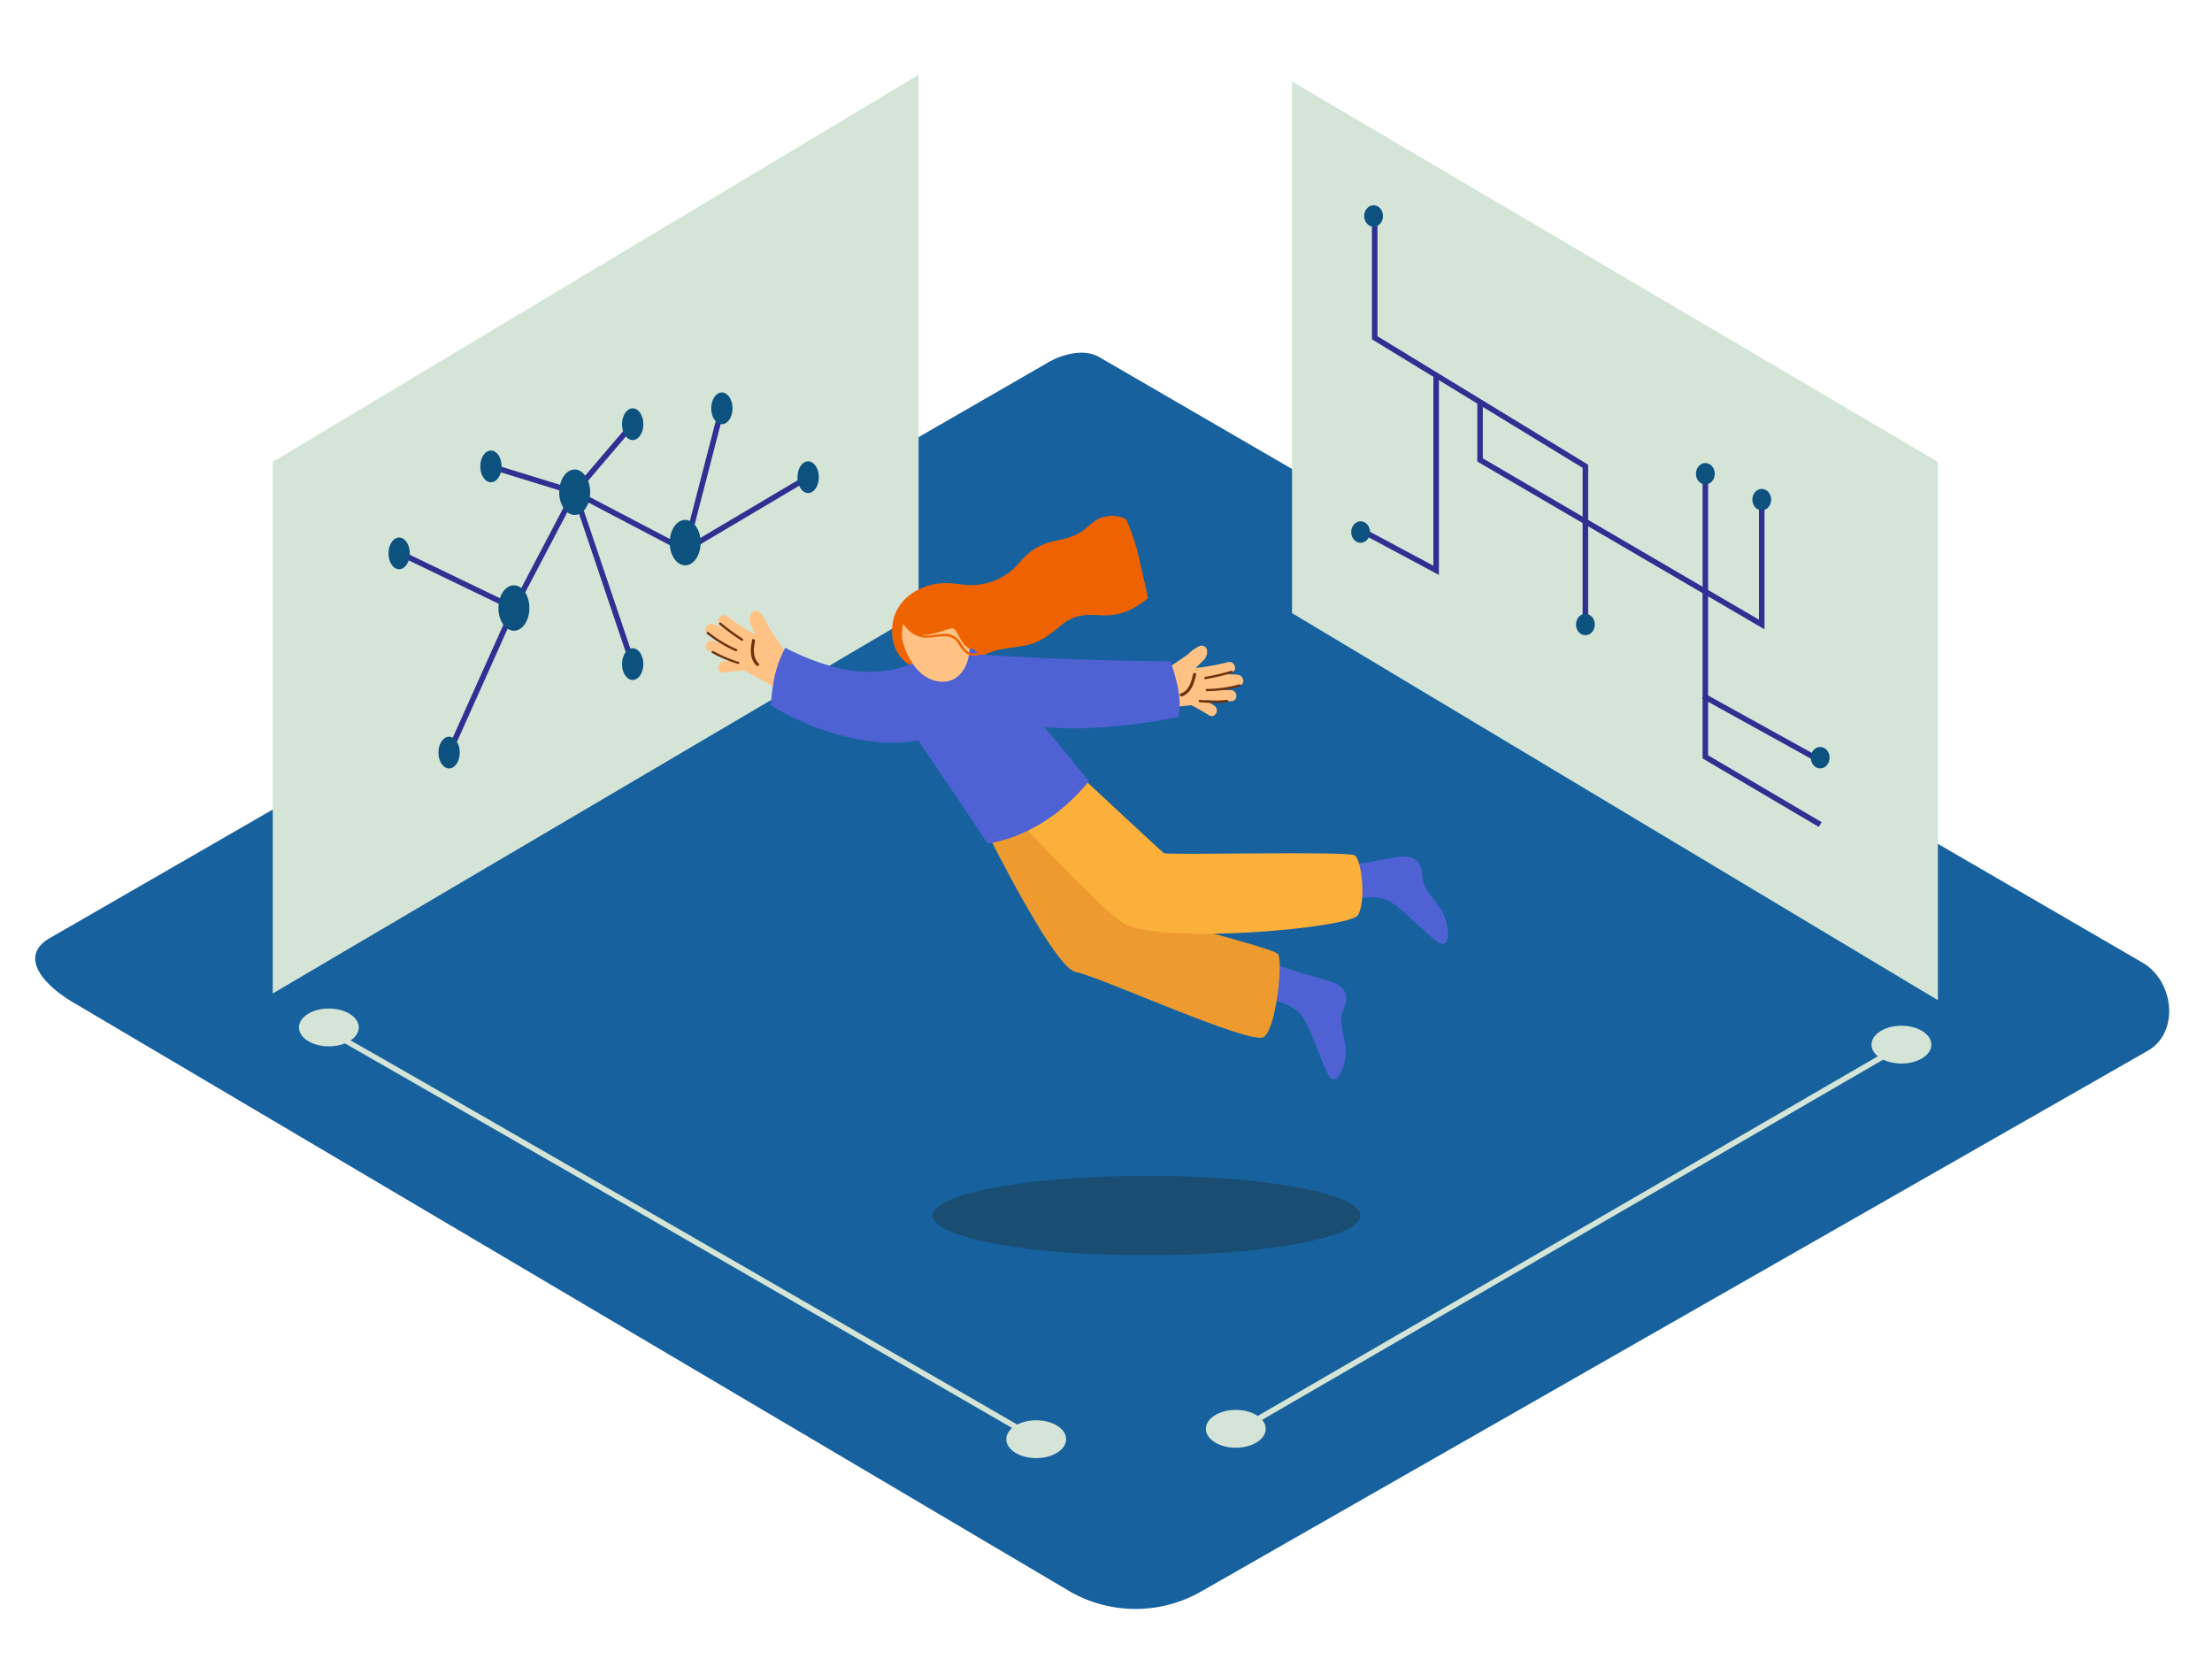 <svg id="Layer_2" data-name="Layer 2" xmlns="http://www.w3.org/2000/svg" viewBox="0 0 400 300" width="406" height="306" class="illustration styles_illustrationTablet__1DWOa"><title>PP</title><path d="M193.6,287.12,13.87,180.9C8.15,177.69,3.24,172.42,8.82,169L189.19,65c2.71-1.68,6.82-2.78,9.57-1.18L387.42,173.32c5.72,3.32,6.75,12.6,1,15.93L217.29,287A23.9,23.9,0,0,1,193.6,287.12Z" fill="#17619e"></path><polygon points="49.32 82.78 49.32 178.91 166.11 110.14 166.11 12.79 49.32 82.78" fill="#d4e5d7"></polygon><ellipse cx="207.33" cy="219.07" rx="38.68" ry="7.2" fill="#194e72"></ellipse><path d="M58.77,184.76l-.9.61c23.15,13.17,84.46,48.57,128.66,74.14l.86-.66C141.56,232.34,82.14,198,58.77,184.76Z" fill="#d4e5d7"></path><path d="M344.69,187.3,223.47,257.6l1,.59,121.33-70.37Z" fill="#d4e5d7"></path><ellipse cx="223.47" cy="257.63" rx="5.41" ry="3.42" fill="#d4e5d7"></ellipse><ellipse cx="187.38" cy="259.51" rx="5.41" ry="3.42" fill="#d4e5d7"></ellipse><ellipse cx="59.47" cy="185.05" rx="5.41" ry="3.42" fill="#d4e5d7"></ellipse><ellipse cx="343.84" cy="188.16" rx="5.41" ry="3.42" fill="#d4e5d7"></ellipse><path d="M228.08,179.68s5.94.63,7.7,3.79,3.32,8.29,4.46,10.22,2.63-.25,3.06-3.3-1.53-5.95-.34-8.67.08-4.18-2.4-5S233.78,175,229,173" fill="#4e62d4"></path><path d="M242.94,162.4s5.61-2,8.58,0,6.62,6,8.5,7.22,2.25-1.38,1.3-4.31-4-4.67-4.12-7.64-1.76-3.8-4.37-3.46-6.83,1.47-12,1.74" fill="#4e62d4"></path><path d="M175.81,144.42s14.36,29.8,18.7,30.6,31.81,13.4,34.06,11.75,3.45-13.8,2.54-15-28.49-7.94-28.83-8.5-12.72-22-12.72-22Z" fill="#ed9b2f"></path><path d="M179.18,142.36S199.3,164,203.12,166.19c6.86,4,40.87.9,42.41-1.42s.73-10-.54-10.83-34,0-34.54-.41-15-13.9-15-13.9Z" fill="#fbb03b"></path><path d="M206.67,121.12c1.1-.1,2.26-.23,3.39-.45a53.64,53.64,0,0,0,4.77-3.1,7.43,7.43,0,0,1,1.94-1.41,1,1,0,0,1,1.48.55,2.1,2.1,0,0,1-.68,2c-.44.46-.91.9-1.38,1.34a41.1,41.1,0,0,0,5.89-1.06c1.24-.29,1.82,1.61.57,1.9l-1.34.31a23,23,0,0,1,2.51.07c1,.09,1.52,1.67.32,1.94a32.29,32.29,0,0,1-4.92.73q1.67.11,3.36.12c1.27,0,1.35,2,.07,2q-2.36,0-4.71-.21c.55.31,1.09.63,1.62,1,1.08.67.17,2.44-.92,1.76s-2.1-1.25-3.18-1.82l-.13,0q-5.23.57-10.48.93c-1.28.09-1.34-1.9-.07-2l1.61-.12a1.16,1.16,0,0,1,0-.9,1,1,0,0,1-.18-1.72A1,1,0,0,1,206.67,121.12Z" fill="#ffc285"></path><path d="M216.29,121.26c-.34,1.6-.88,3.31-2.55,3.93-.34.13-.55-.39-.21-.52,1.48-.55,1.91-2.09,2.21-3.49C215.81,120.83,216.37,120.91,216.29,121.26Z" fill="#6d320b"></path><path d="M217.93,121.66a42,42,0,0,0,4.71-1.1c.26-.08.42.31.16.39a43,43,0,0,1-4.81,1.12C217.72,122.13,217.67,121.71,217.93,121.66Z" fill="#6d320b"></path><path d="M218.18,123.84a22.41,22.41,0,0,0,5.89-.83c.26-.07.42.32.16.39a22.8,22.8,0,0,1-6,.85C218,124.25,217.91,123.84,218.18,123.84Z" fill="#6d320b"></path><path d="M217,125.82a24.8,24.8,0,0,0,4.88,0c.27,0,.32.39.05.42a25.35,25.35,0,0,1-5,0C216.65,126.2,216.7,125.79,217,125.82Z" fill="#6d320b"></path><path d="M207.59,107.42c-.38-2-.85-3.92-1.32-5.89a39.15,39.15,0,0,0-2.59-8.28c-1.13-.88-3.2-.82-4.44-.41-1.56.51-2.6,1.94-4,2.76-1.82,1.07-3.68,1.23-5.65,1.78a10.72,10.72,0,0,0-5.11,3.46A11.46,11.46,0,0,1,174.33,105c-2.28-.28-4.08-.54-6.32.13-3.47,1-6.21,3.49-6.64,7.2-.39,3.35,1.05,6.57,4.36,7.73a8.31,8.31,0,0,0,5.06-.22c1.54-.43,3.25-.41,4.75-1l.17-.07a35.36,35.36,0,0,1,4.12-1.82c1.87-.5,3.83-.61,5.73-1,2.52-.53,4.36-2,6.32-3.62,2.5-2,4.45-2,7.5-1.79l.54,0a10.64,10.64,0,0,0,5.72-1.71A14,14,0,0,0,207.59,107.42Z" fill="#ee6300"></path><path d="M144.86,118.68c-1-.53-2-1.1-2.94-1.75a53.64,53.64,0,0,1-3.16-4.73,7.43,7.43,0,0,0-1.23-2.06,1,1,0,0,0-1.58-.07,2.1,2.1,0,0,0-.17,2.15c.23.6.48,1.19.74,1.78a41.1,41.1,0,0,1-5-3.29c-1-.75-2.31.76-1.28,1.52l1.11.81a23,23,0,0,0-2.33-.92c-1-.32-2.06.94-1.06,1.66a32.29,32.29,0,0,0,4.23,2.61q-1.58-.56-3.13-1.21c-1.17-.5-2,1.3-.84,1.8q2.17.92,4.41,1.66c-.62.07-1.25.15-1.87.25-1.26.2-1.11,2.18.15,2s2.42-.33,3.64-.42l.11.07q4.58,2.58,9.27,5c1.14.58,2-1.22.84-1.8l-1.44-.74a1.16,1.16,0,0,0,.32-.85,1,1,0,0,0,.84-1.51A1,1,0,0,0,144.86,118.68Z" fill="#ffc285"></path><path d="M136,115c-.32,1.6-.49,3.39.8,4.62.26.25.66-.15.4-.39-1.14-1.09-.93-2.68-.66-4.08C136.57,114.82,136,114.67,136,115Z" fill="#6d320b"></path><path d="M134.29,114.75a42,42,0,0,1-3.9-2.86c-.21-.17-.51.12-.3.3a43,43,0,0,0,4,2.93C134.31,115.26,134.52,114.9,134.29,114.75Z" fill="#6d320b"></path><path d="M133.22,116.65a22.41,22.41,0,0,1-5.09-3.08c-.21-.17-.51.13-.3.3A22.8,22.8,0,0,0,133,117C133.25,117.12,133.46,116.76,133.22,116.65Z" fill="#6d320b"></path><path d="M133.55,118.95A24.8,24.8,0,0,1,129,117c-.24-.13-.45.23-.21.36a25.35,25.35,0,0,0,4.6,1.94C133.69,119.43,133.8,119,133.55,118.95Z" fill="#6d320b"></path><path d="M174.5,115.52,168,117.91a22.41,22.41,0,0,1-16.46,2.16,43.66,43.66,0,0,1-9.54-3.68,20.84,20.84,0,0,0-2.21,6.77,25.61,25.61,0,0,0-.36,3.65c5.72,3.69,17.13,8.14,26.63,6.34,0,0,8.16,12.06,12.49,18.62,0,0,9.9-.8,18.34-11.24C196.91,140.52,178.19,117.16,174.5,115.52Z" fill="#4e62d4"></path><path d="M171.43,117.15s16.33,1.56,40.21,1.68c0,0,2.5,6.41,1.42,10.09,0,0-23,5-33.13-.61" fill="#4e62d4"></path><path d="M163.17,115s1.58,7.17,7,7.53,7.1-8.36,2.48-12.76S162.46,108.45,163.17,115Z" fill="#ffc285"></path><path d="M177.63,116.79a2.19,2.19,0,0,1-2.05.55c-.9-.22-1.34-1.05-1.8-1.78a3.2,3.2,0,0,0-2.72-1.67c-1.4-.07-2.76.51-4.16.24l-.43-.11a2.87,2.87,0,0,0,.56.05c2,0,4.29-1.12,5.19-1.19s1.46,3.29,3.39,3.72.28-8.72-2.61-9.72-9.83,0-10.17,4.82a10.09,10.09,0,0,0,.78.73,5.17,5.17,0,0,0,2.47,1.89c1.56.56,3,0,4.6,0a2.8,2.8,0,0,1,2.55,1.18,6.81,6.81,0,0,0,1.49,1.92,2.59,2.59,0,0,0,3.23-.34C178.15,116.88,177.83,116.61,177.63,116.79Z" fill="#ee6300"></path><polyline points="71.69 98.97 92.93 109.21 103.92 88.27 123.9 98.74 146.15 85.55" fill="#d4e5d7" stroke="#2e3192" stroke-miterlimit="10"></polyline><line x1="92.93" y1="109.21" x2="81.21" y2="135.35" fill="#d4e5d7" stroke="#2e3192" stroke-miterlimit="10"></line><line x1="123.9" y1="98.74" x2="130.54" y2="73.1" fill="#d4e5d7" stroke="#2e3192" stroke-miterlimit="10"></line><polyline points="114.41 119.35 103.92 88.27 88.78 83.6" fill="none" stroke="#2e3192" stroke-miterlimit="10"></polyline><ellipse cx="72.18" cy="99.33" rx="1.93" ry="2.87" fill="#0d517f"></ellipse><ellipse cx="81.21" cy="135.35" rx="1.93" ry="2.87" fill="#0d517f"></ellipse><ellipse cx="88.78" cy="83.6" rx="1.93" ry="2.87" fill="#0d517f"></ellipse><ellipse cx="114.41" cy="119.35" rx="1.93" ry="2.87" fill="#0d517f"></ellipse><ellipse cx="130.54" cy="73.1" rx="1.93" ry="2.87" fill="#0d517f"></ellipse><ellipse cx="146.14" cy="85.55" rx="1.93" ry="2.87" fill="#0d517f"></ellipse><line x1="103.92" y1="88.27" x2="114.41" y2="75.97" fill="none" stroke="#2e3192" stroke-miterlimit="10"></line><ellipse cx="114.41" cy="75.97" rx="1.93" ry="2.87" fill="#0d517f"></ellipse><ellipse cx="103.92" cy="88.27" rx="2.8" ry="4.11" fill="#0d517f"></ellipse><ellipse cx="92.93" cy="109.21" rx="2.8" ry="4.11" fill="#0d517f"></ellipse><ellipse cx="123.9" cy="97.38" rx="2.8" ry="4.11" fill="#0d517f"></ellipse><ellipse cx="329.15" cy="148.27" rx="1.7" ry="1.94" fill="#0d517f"></ellipse><polygon points="233.64 110.13 233.64 14 350.43 82.78 350.43 180.12 233.64 110.13" fill="#d4e5d7"></polygon><polyline points="248.59 38.69 248.59 60.34 286.69 83.58 286.69 112.19" fill="#d4e5d7" stroke="#2e3192" stroke-miterlimit="10"></polyline><ellipse cx="248.39" cy="38.32" rx="1.7" ry="1.94" fill="#0d517f"></ellipse><ellipse cx="286.69" cy="112.19" rx="1.7" ry="1.94" fill="#0d517f"></ellipse><polyline points="267.64 71.96 267.64 82.43 318.58 112.19 318.58 89.88" fill="none" stroke="#2e3192" stroke-miterlimit="10"></polyline><polyline points="308.38 84.94 308.38 136.12 329.15 148.36" fill="none" stroke="#2e3192" stroke-miterlimit="10"></polyline><line x1="308.02" y1="125.12" x2="329.15" y2="136.81" fill="none" stroke="#2e3192" stroke-miterlimit="10"></line><ellipse cx="308.38" cy="84.93" rx="1.7" ry="1.94" fill="#0d517f"></ellipse><ellipse cx="318.58" cy="89.61" rx="1.7" ry="1.94" fill="#0d517f"></ellipse><ellipse cx="329.15" cy="136.27" rx="1.7" ry="1.94" fill="#0d517f"></ellipse><polyline points="259.7 67.12 259.7 102.39 246.69 95.43" fill="none" stroke="#2e3192" stroke-miterlimit="10"></polyline><ellipse cx="246.04" cy="95.47" rx="1.7" ry="1.94" fill="#0d517f"></ellipse></svg>